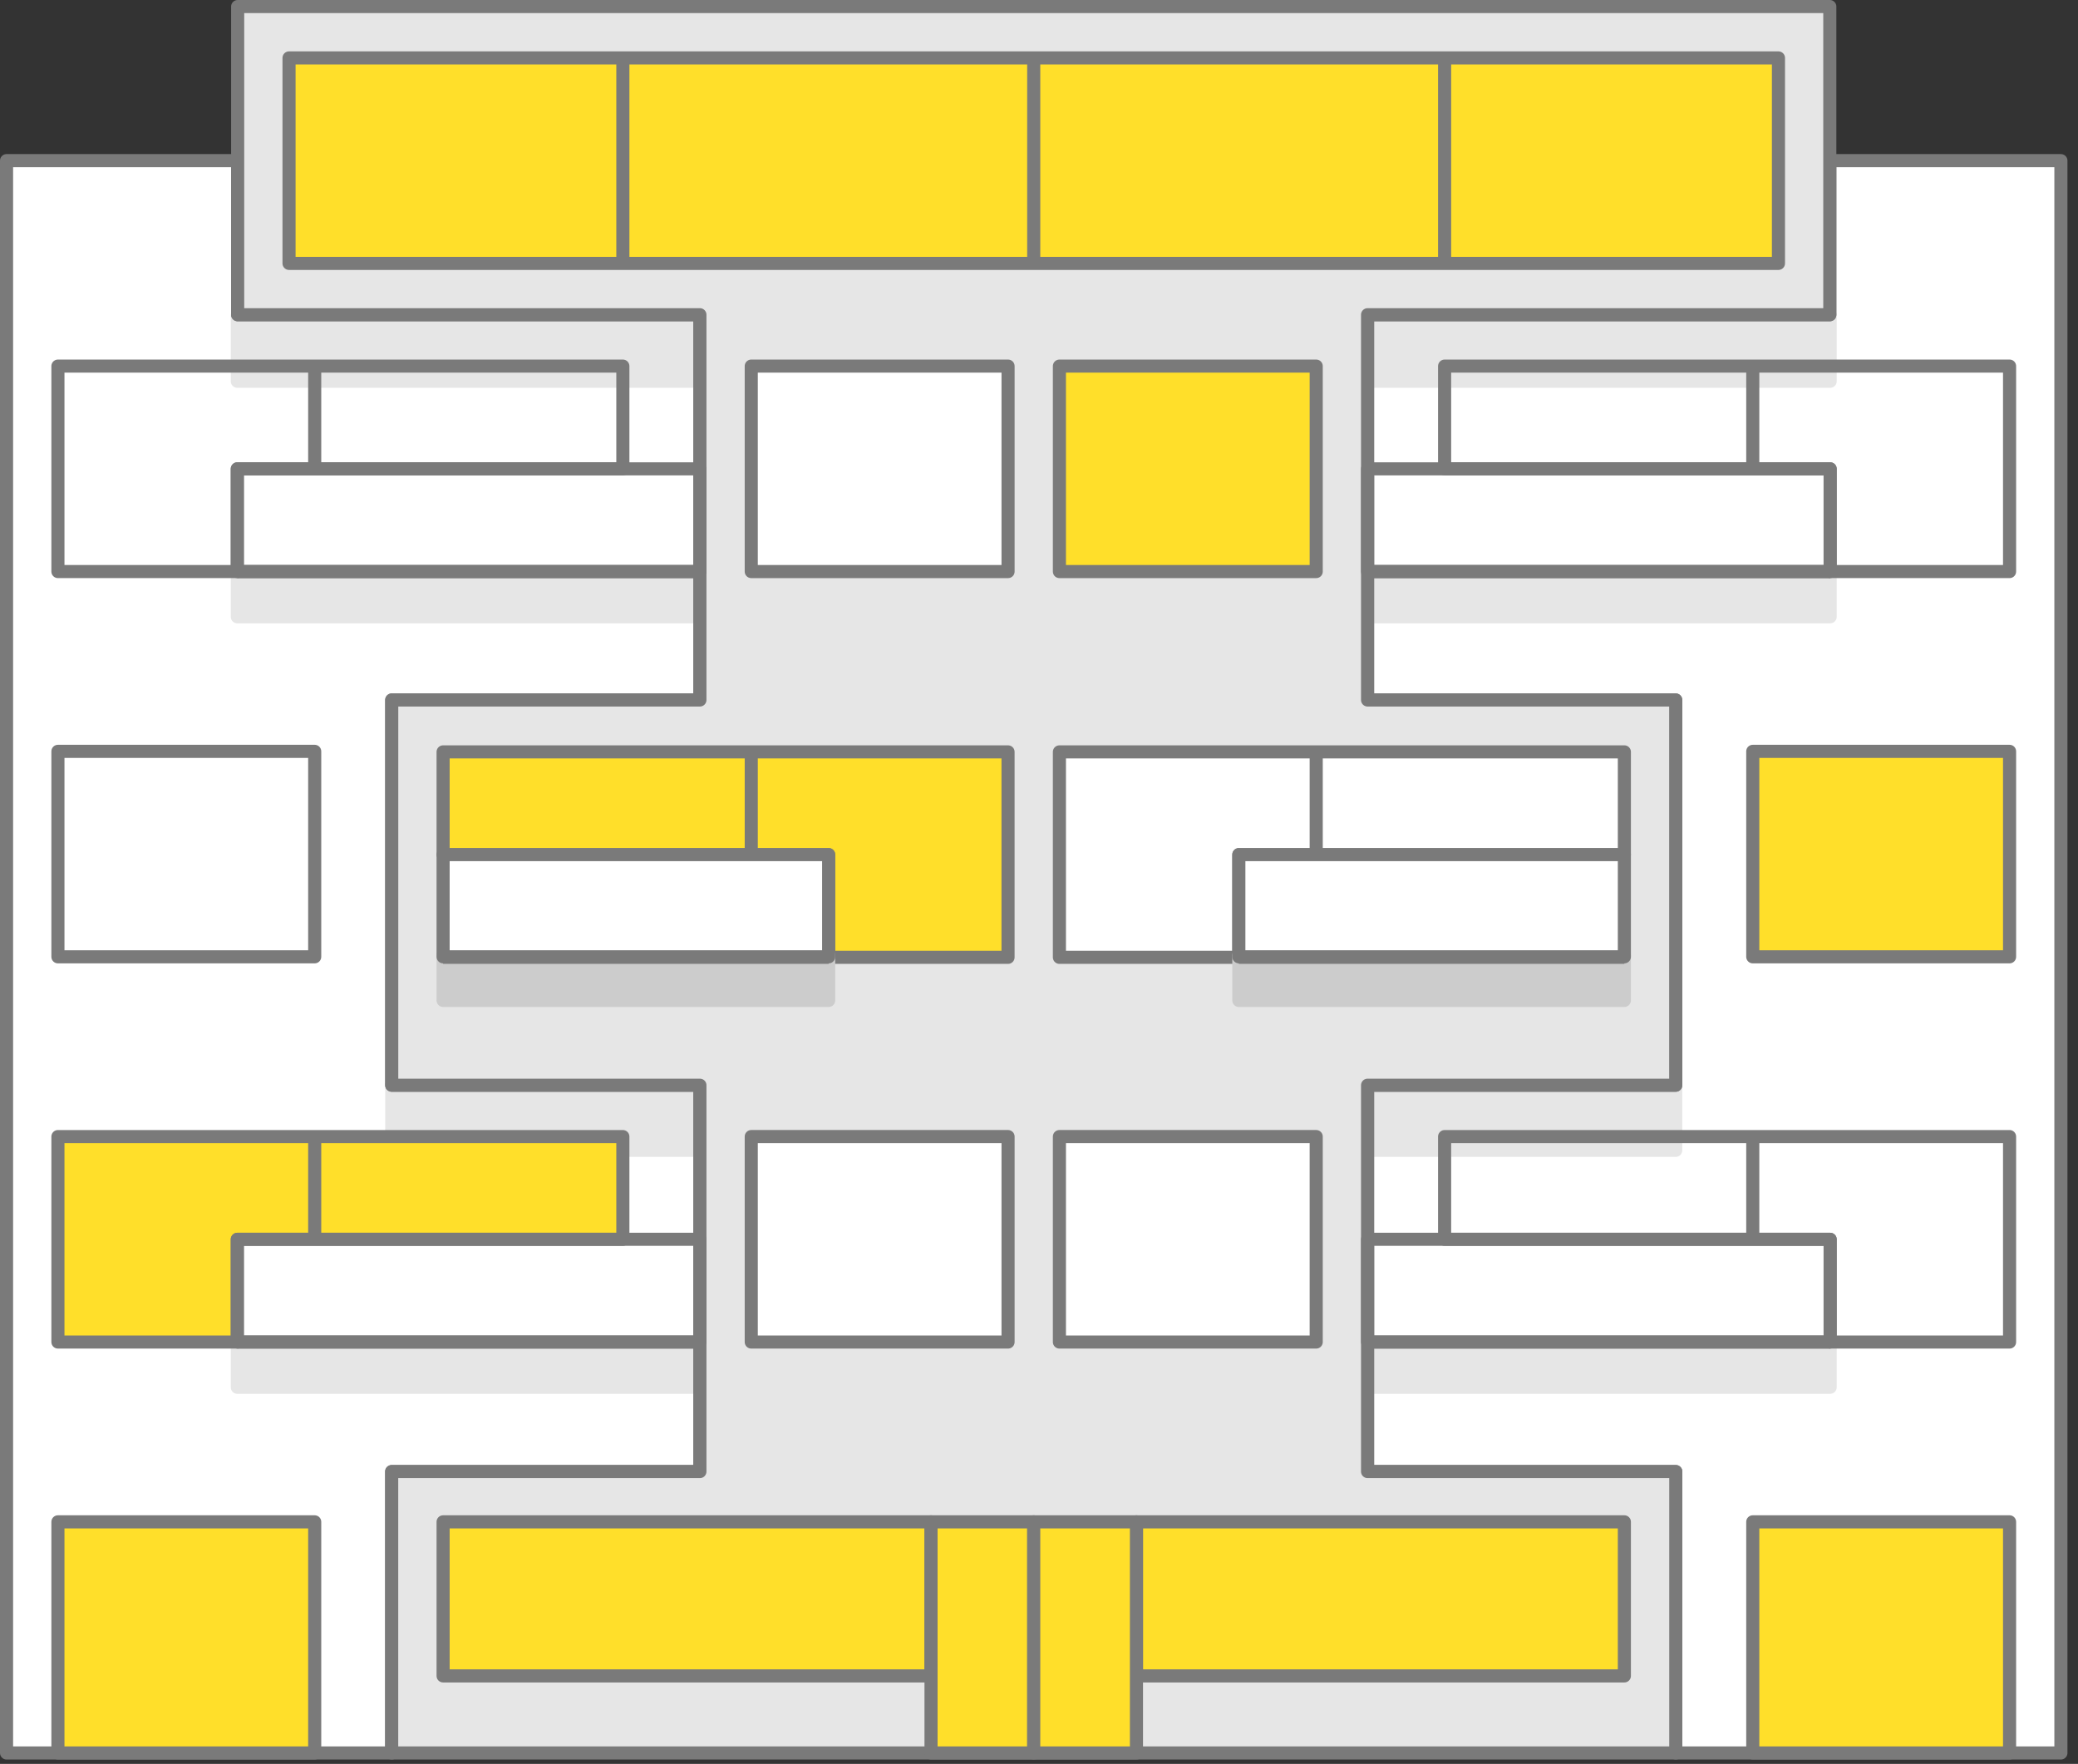 <?xml version="1.0" encoding="UTF-8"?>
<svg width="119px" height="101px" viewBox="0 0 119 101" version="1.1" xmlns="http://www.w3.org/2000/svg" xmlns:xlink="http://www.w3.org/1999/xlink">
    <rect x="0" y="0" width="119" height="101" fill="#333333" stroke="none"/>
    <!-- Generator: sketchtool 59.1 (101010) - https://sketch.com -->
    <title>7C533259-2186-4F0A-A9F0-1365904AADB9</title>
    <desc>Created with sketchtool.</desc>
    <g id="Asset-Artboard-Page" stroke="none" stroke-width="1" fill="none" fill-rule="evenodd">
        <g id="icons-/-building-/-condo-selected">
            <g id="condo-selected">
                <g id="Group-91">
                    <polygon id="Fill-1" fill="#FFFFFF" points="13.611 0.375 13.611 9.199 0.376 9.199 0.376 100.376 22.43 100.376 95.967 100.376 118.022 100.376 118.022 9.199 104.787 9.199 104.787 0.375"></polygon>
                    <polygon id="Fill-2" fill="#E6E6E6" points="13.59 35.318 40.081 35.318 40.081 32.728 13.59 32.728"></polygon>
                    <polygon id="Stroke-3" stroke="#E6E6E6" stroke-width="0.75" stroke-linejoin="round" points="13.59 35.318 40.081 35.318 40.081 32.728 13.59 32.728"></polygon>
                    <polygon id="Fill-4" fill="#E6E6E6" points="78.317 35.318 104.807 35.318 104.807 32.728 78.317 32.728"></polygon>
                    <polygon id="Stroke-5" stroke="#E6E6E6" stroke-width="0.75" stroke-linejoin="round" points="78.317 35.318 104.807 35.318 104.807 32.728 78.317 32.728"></polygon>
                    <polygon id="Fill-6" fill="#E6E6E6" points="13.59 79.436 40.081 79.436 40.081 76.846 13.59 76.846"></polygon>
                    <polygon id="Stroke-7" stroke="#E6E6E6" stroke-width="0.75" stroke-linejoin="round" points="13.59 79.436 40.081 79.436 40.081 76.846 13.59 76.846"></polygon>
                    <polygon id="Fill-8" fill="#E6E6E6" points="78.317 79.436 104.807 79.436 104.807 76.846 78.317 76.846"></polygon>
                    <polygon id="Stroke-9" stroke="#E6E6E6" stroke-width="0.75" stroke-linejoin="round" points="78.317 79.436 104.807 79.436 104.807 76.846 78.317 76.846"></polygon>
                    <polygon id="Fill-10" fill="#E6E6E6" points="78.317 21.832 104.807 21.832 104.807 18.052 78.317 18.052"></polygon>
                    <polygon id="Stroke-11" stroke="#E6E6E6" stroke-width="0.75" stroke-linejoin="round" points="78.317 21.832 104.807 21.832 104.807 18.052 78.317 18.052"></polygon>
                    <polygon id="Fill-12" fill="#E6E6E6" points="13.59 21.832 40.081 21.832 40.081 18.052 13.59 18.052"></polygon>
                    <polygon id="Stroke-13" stroke="#E6E6E6" stroke-width="0.75" stroke-linejoin="round" points="13.59 21.832 40.081 21.832 40.081 18.052 13.59 18.052"></polygon>
                    <polygon id="Fill-14" fill="#E6E6E6" points="78.317 65.869 95.963 65.869 95.963 62.089 78.317 62.089"></polygon>
                    <polygon id="Stroke-15" stroke="#E6E6E6" stroke-width="0.75" stroke-linejoin="round" points="78.317 65.869 95.963 65.869 95.963 62.089 78.317 62.089"></polygon>
                    <polygon id="Fill-16" fill="#E6E6E6" points="22.434 65.869 40.081 65.869 40.081 62.089 22.434 62.089"></polygon>
                    <polygon id="Stroke-17" stroke="#E6E6E6" stroke-width="0.75" stroke-linejoin="round" points="22.434 65.869 40.081 65.869 40.081 62.089 22.434 62.089"></polygon>
                    <g id="Group-22" transform="translate(0, 8.75)" stroke="#7A7A7A" stroke-linejoin="round" stroke-width="0.75">
                        <polygon id="Stroke-18" points="40.081 75.512 40.081 53.389 22.434 53.389 22.434 31.33 40.081 31.33 40.081 9.272 13.61 9.272 13.61 0.448 0.375 0.448 0.375 91.625 22.43 91.625 22.43 75.512"></polygon>
                        <polygon id="Stroke-20" points="104.787 0.448 104.787 9.272 78.316 9.272 78.316 31.33 95.963 31.33 95.963 53.389 78.316 53.389 78.316 75.512 95.967 75.512 95.967 91.625 118.021 91.625 118.021 0.448"></polygon>
                    </g>
                    <polygon id="Fill-23" fill="#E6E6E6" points="13.611 0.375 13.611 18.022 40.082 18.022 40.082 40.081 22.434 40.081 22.434 62.14 40.082 62.14 40.082 84.262 22.43 84.262 22.43 100.376 95.967 100.376 95.967 84.262 78.317 84.262 78.317 62.14 95.964 62.14 95.964 40.081 78.317 40.081 78.317 18.022 104.787 18.022 104.787 0.375"></polygon>
                    <polygon id="Stroke-24" stroke="#7A7A7A" stroke-width="0.75" stroke-linejoin="round" points="104.787 18.022 104.787 0.375 13.61 0.375 13.61 18.022 40.081 18.022 40.081 40.081 22.433 40.081 22.433 62.14 40.081 62.14 40.081 84.262 22.43 84.262 22.43 100.375 95.967 100.375 95.967 84.262 78.316 84.262 78.316 62.14 95.963 62.14 95.963 40.081 78.316 40.081 78.316 18.022"></polygon>
                    <polygon id="Fill-26" fill="#FFDF2A" points="16.552 15.082 101.846 15.082 101.846 3.317 16.552 3.317"></polygon>
                    <polygon id="Stroke-27" stroke="#7A7A7A" stroke-width="0.75" stroke-linejoin="round" points="16.552 15.082 101.846 15.082 101.846 3.317 16.552 3.317"></polygon>
                    <line x1="35.669" y1="3.317" x2="35.669" y2="15.082" id="Stroke-28" stroke="#7A7A7A" stroke-width="0.75" stroke-linejoin="round"></line>
                    <line x1="82.728" y1="3.317" x2="82.728" y2="15.082" id="Stroke-29" stroke="#7A7A7A" stroke-width="0.75" stroke-linejoin="round"></line>
                    <line x1="59.198" y1="3.317" x2="59.198" y2="15.082" id="Stroke-30" stroke="#7A7A7A" stroke-width="0.75" stroke-linejoin="round"></line>
                    <polygon id="Fill-31" fill="#FFFFFF" points="43.022 32.728 57.728 32.728 57.728 20.963 43.022 20.963"></polygon>
                    <polygon id="Stroke-32" stroke="#7A7A7A" stroke-width="0.75" stroke-linejoin="round" points="43.022 32.728 57.728 32.728 57.728 20.963 43.022 20.963"></polygon>
                    <polygon id="Stroke-33" stroke="#7A7A7A" stroke-width="0.75" stroke-linejoin="round" points="3.317 54.787 18.022 54.787 18.022 43.022 3.317 43.022"></polygon>
                    <polygon id="Fill-34" fill="#FFDF2A" points="3.316 100.376 18.021 100.376 18.021 87.142 3.316 87.142"></polygon>
                    <polygon id="Stroke-35" stroke="#7A7A7A" stroke-width="0.75" stroke-linejoin="round" points="3.317 100.375 18.022 100.375 18.022 87.141 3.317 87.141"></polygon>
                    <polygon id="Fill-37" fill="#FFDF2A" points="100.375 100.376 115.081 100.376 115.081 87.142 100.375 87.142"></polygon>
                    <polygon id="Stroke-38" stroke="#7A7A7A" stroke-width="0.75" stroke-linejoin="round" points="100.375 100.375 115.081 100.375 115.081 87.141 100.375 87.141"></polygon>
                    <polygon id="Fill-40" fill="#FFDF2A" points="100.375 54.787 115.081 54.787 115.081 43.022 100.375 43.022"></polygon>
                    <polygon id="Stroke-41" stroke="#7A7A7A" stroke-width="0.75" stroke-linejoin="round" points="100.375 54.787 115.081 54.787 115.081 43.022 100.375 43.022"></polygon>
                    <polygon id="Fill-42" fill="#FFDF2A" points="60.669 32.728 75.375 32.728 75.375 20.963 60.669 20.963"></polygon>
                    <polygon id="Stroke-43" stroke="#7A7A7A" stroke-width="0.75" stroke-linejoin="round" points="60.669 32.728 75.375 32.728 75.375 20.963 60.669 20.963"></polygon>
                    <polygon id="Fill-44" fill="#FFFFFF" points="43.022 76.845 57.728 76.845 57.728 65.08 43.022 65.08"></polygon>
                    <polygon id="Stroke-45" stroke="#7A7A7A" stroke-width="0.75" stroke-linejoin="round" points="43.022 76.845 57.728 76.845 57.728 65.08 43.022 65.08"></polygon>
                    <polygon id="Fill-46" fill="#FFFFFF" points="60.669 76.845 75.375 76.845 75.375 65.08 60.669 65.08"></polygon>
                    <polygon id="Stroke-47" stroke="#7A7A7A" stroke-width="0.75" stroke-linejoin="round" points="60.669 76.845 75.375 76.845 75.375 65.08 60.669 65.08"></polygon>
                    <polygon id="Stroke-48" stroke="#7A7A7A" stroke-width="0.75" stroke-linejoin="round" points="13.59 26.845 35.669 26.845 35.669 20.963 3.317 20.963 3.317 32.727 13.59 32.727"></polygon>
                    <polygon id="Stroke-49" stroke="#7A7A7A" stroke-width="0.75" stroke-linejoin="round" points="13.59 32.728 40.081 32.728 40.081 26.846 13.59 26.846"></polygon>
                    <line x1="18.022" y1="20.963" x2="18.022" y2="26.845" id="Stroke-50" stroke="#7A7A7A" stroke-width="0.75" stroke-linejoin="round"></line>
                    <line x1="13.59" y1="32.728" x2="40.081" y2="32.728" id="Stroke-51" stroke="#7A7A7A" stroke-width="0.75" stroke-linejoin="round"></line>
                    <polygon id="Fill-52" fill="#FFDF2A" points="13.59 70.963 35.669 70.963 35.669 65.081 3.317 65.081 3.317 76.845 13.59 76.845"></polygon>
                    <polygon id="Stroke-53" stroke="#7A7A7A" stroke-width="0.75" stroke-linejoin="round" points="13.59 70.963 35.669 70.963 35.669 65.081 3.317 65.081 3.317 76.845 13.59 76.845"></polygon>
                    <polygon id="Stroke-54" stroke="#7A7A7A" stroke-width="0.75" stroke-linejoin="round" points="13.59 76.845 40.081 76.845 40.081 70.963 13.59 70.963"></polygon>
                    <line x1="18.022" y1="65.081" x2="18.022" y2="70.963" id="Stroke-55" stroke="#7A7A7A" stroke-width="0.75" stroke-linejoin="round"></line>
                    <line x1="13.59" y1="76.845" x2="40.081" y2="76.845" id="Stroke-56" stroke="#7A7A7A" stroke-width="0.75" stroke-linejoin="round"></line>
                    <polygon id="Stroke-57" stroke="#7A7A7A" stroke-width="0.75" stroke-linejoin="round" points="104.807 26.845 82.728 26.845 82.728 20.963 115.081 20.963 115.081 32.727 104.807 32.727"></polygon>
                    <polygon id="Stroke-58" stroke="#7A7A7A" stroke-width="0.75" stroke-linejoin="round" points="78.317 32.728 104.807 32.728 104.807 26.846 78.317 26.846"></polygon>
                    <line x1="100.375" y1="20.963" x2="100.375" y2="26.845" id="Stroke-59" stroke="#7A7A7A" stroke-width="0.75" stroke-linejoin="round"></line>
                    <line x1="104.807" y1="32.728" x2="78.317" y2="32.728" id="Stroke-60" stroke="#7A7A7A" stroke-width="0.75" stroke-linejoin="round"></line>
                    <polygon id="Fill-61" fill="#FFDF2A" points="47.454 48.935 25.375 48.935 25.375 43.053 57.727 43.053 57.727 54.817 47.454 54.817"></polygon>
                    <polygon id="Stroke-62" stroke="#7A7A7A" stroke-width="0.75" stroke-linejoin="round" points="47.454 48.935 25.375 48.935 25.375 43.053 57.727 43.053 57.727 54.817 47.454 54.817"></polygon>
                    <polygon id="Fill-63" fill="#FFDF2A" points="25.375 95.963 53.316 95.963 53.316 87.141 25.375 87.141"></polygon>
                    <polygon id="Stroke-64" stroke="#7A7A7A" stroke-width="0.75" stroke-linejoin="round" points="25.375 95.963 53.316 95.963 53.316 87.141 25.375 87.141"></polygon>
                    <polygon id="Fill-65" fill="#FFDF2A" points="53.317 100.376 59.199 100.376 59.199 87.142 53.317 87.142"></polygon>
                    <polygon id="Stroke-66" stroke="#7A7A7A" stroke-width="0.75" stroke-linejoin="round" points="53.317 100.375 59.199 100.375 59.199 87.141 53.317 87.141"></polygon>
                    <polygon id="Fill-68" fill="#FFDF2A" points="65.082 95.963 93.022 95.963 93.022 87.141 65.082 87.141"></polygon>
                    <polygon id="Stroke-69" stroke="#7A7A7A" stroke-width="0.75" stroke-linejoin="round" points="65.082 95.963 93.022 95.963 93.022 87.141 65.082 87.141"></polygon>
                    <polygon id="Fill-70" fill="#FFDF2A" points="59.198 100.376 65.08 100.376 65.08 87.142 59.198 87.142"></polygon>
                    <polygon id="Stroke-71" stroke="#7A7A7A" stroke-width="0.75" stroke-linejoin="round" points="59.198 100.375 65.081 100.375 65.081 87.141 59.198 87.141"></polygon>
                    <line x1="43.022" y1="43.052" x2="43.022" y2="48.934" id="Stroke-73" stroke="#7A7A7A" stroke-width="0.75" stroke-linejoin="round"></line>
                    <polygon id="Fill-74" fill="#FFFFFF" points="70.944 48.935 93.022 48.935 93.022 43.053 60.669 43.053 60.669 54.817 70.944 54.817"></polygon>
                    <polygon id="Stroke-75" stroke="#7A7A7A" stroke-width="0.75" stroke-linejoin="round" points="70.944 48.935 93.022 48.935 93.022 43.053 60.669 43.053 60.669 54.817 70.944 54.817"></polygon>
                    <line x1="75.375" y1="43.052" x2="75.375" y2="48.934" id="Stroke-76" stroke="#7A7A7A" stroke-width="0.75" stroke-linejoin="round"></line>
                    <polygon id="Stroke-77" stroke="#7A7A7A" stroke-width="0.75" stroke-linejoin="round" points="104.807 70.963 82.728 70.963 82.728 65.081 115.081 65.081 115.081 76.845 104.807 76.845"></polygon>
                    <polygon id="Stroke-78" stroke="#7A7A7A" stroke-width="0.75" stroke-linejoin="round" points="78.317 76.845 104.807 76.845 104.807 70.963 78.317 70.963"></polygon>
                    <line x1="100.375" y1="65.081" x2="100.375" y2="70.963" id="Stroke-79" stroke="#7A7A7A" stroke-width="0.75" stroke-linejoin="round"></line>
                    <polygon id="Fill-80" fill="#CCCCCC" points="25.375 57.284 47.454 57.284 47.454 54.694 25.375 54.694"></polygon>
                    <polygon id="Stroke-81" stroke="#CCCCCC" stroke-width="0.75" stroke-linejoin="round" points="25.375 57.284 47.454 57.284 47.454 54.694 25.375 54.694"></polygon>
                    <polygon id="Fill-82" fill="#CCCCCC" points="70.944 57.284 93.022 57.284 93.022 54.694 70.944 54.694"></polygon>
                    <polygon id="Stroke-83" stroke="#CCCCCC" stroke-width="0.75" stroke-linejoin="round" points="70.944 57.284 93.022 57.284 93.022 54.694 70.944 54.694"></polygon>
                    <line x1="104.807" y1="76.845" x2="78.317" y2="76.845" id="Stroke-84" stroke="#7A7A7A" stroke-width="0.75" stroke-linejoin="round"></line>
                    <polygon id="Fill-85" fill="#FFFFFF" points="25.375 54.787 47.454 54.787 47.454 48.935 25.375 48.935"></polygon>
                    <polygon id="Stroke-86" stroke="#7A7A7A" stroke-width="0.75" stroke-linejoin="round" points="25.375 54.787 47.454 54.787 47.454 48.935 25.375 48.935"></polygon>
                    <polygon id="Fill-87" fill="#FFFFFF" points="70.944 54.787 93.022 54.787 93.022 48.935 70.944 48.935"></polygon>
                    <polygon id="Stroke-88" stroke="#7A7A7A" stroke-width="0.75" stroke-linejoin="round" points="70.944 54.787 93.022 54.787 93.022 48.935 70.944 48.935"></polygon>
                    <line x1="47.454" y1="54.817" x2="25.375" y2="54.817" id="Stroke-89" stroke="#7A7A7A" stroke-width="0.75" stroke-linejoin="round"></line>
                    <line x1="70.944" y1="54.817" x2="93.022" y2="54.817" id="Stroke-90" stroke="#7A7A7A" stroke-width="0.75" stroke-linejoin="round"></line>
                </g>
            </g>
        </g>
    </g>
</svg>